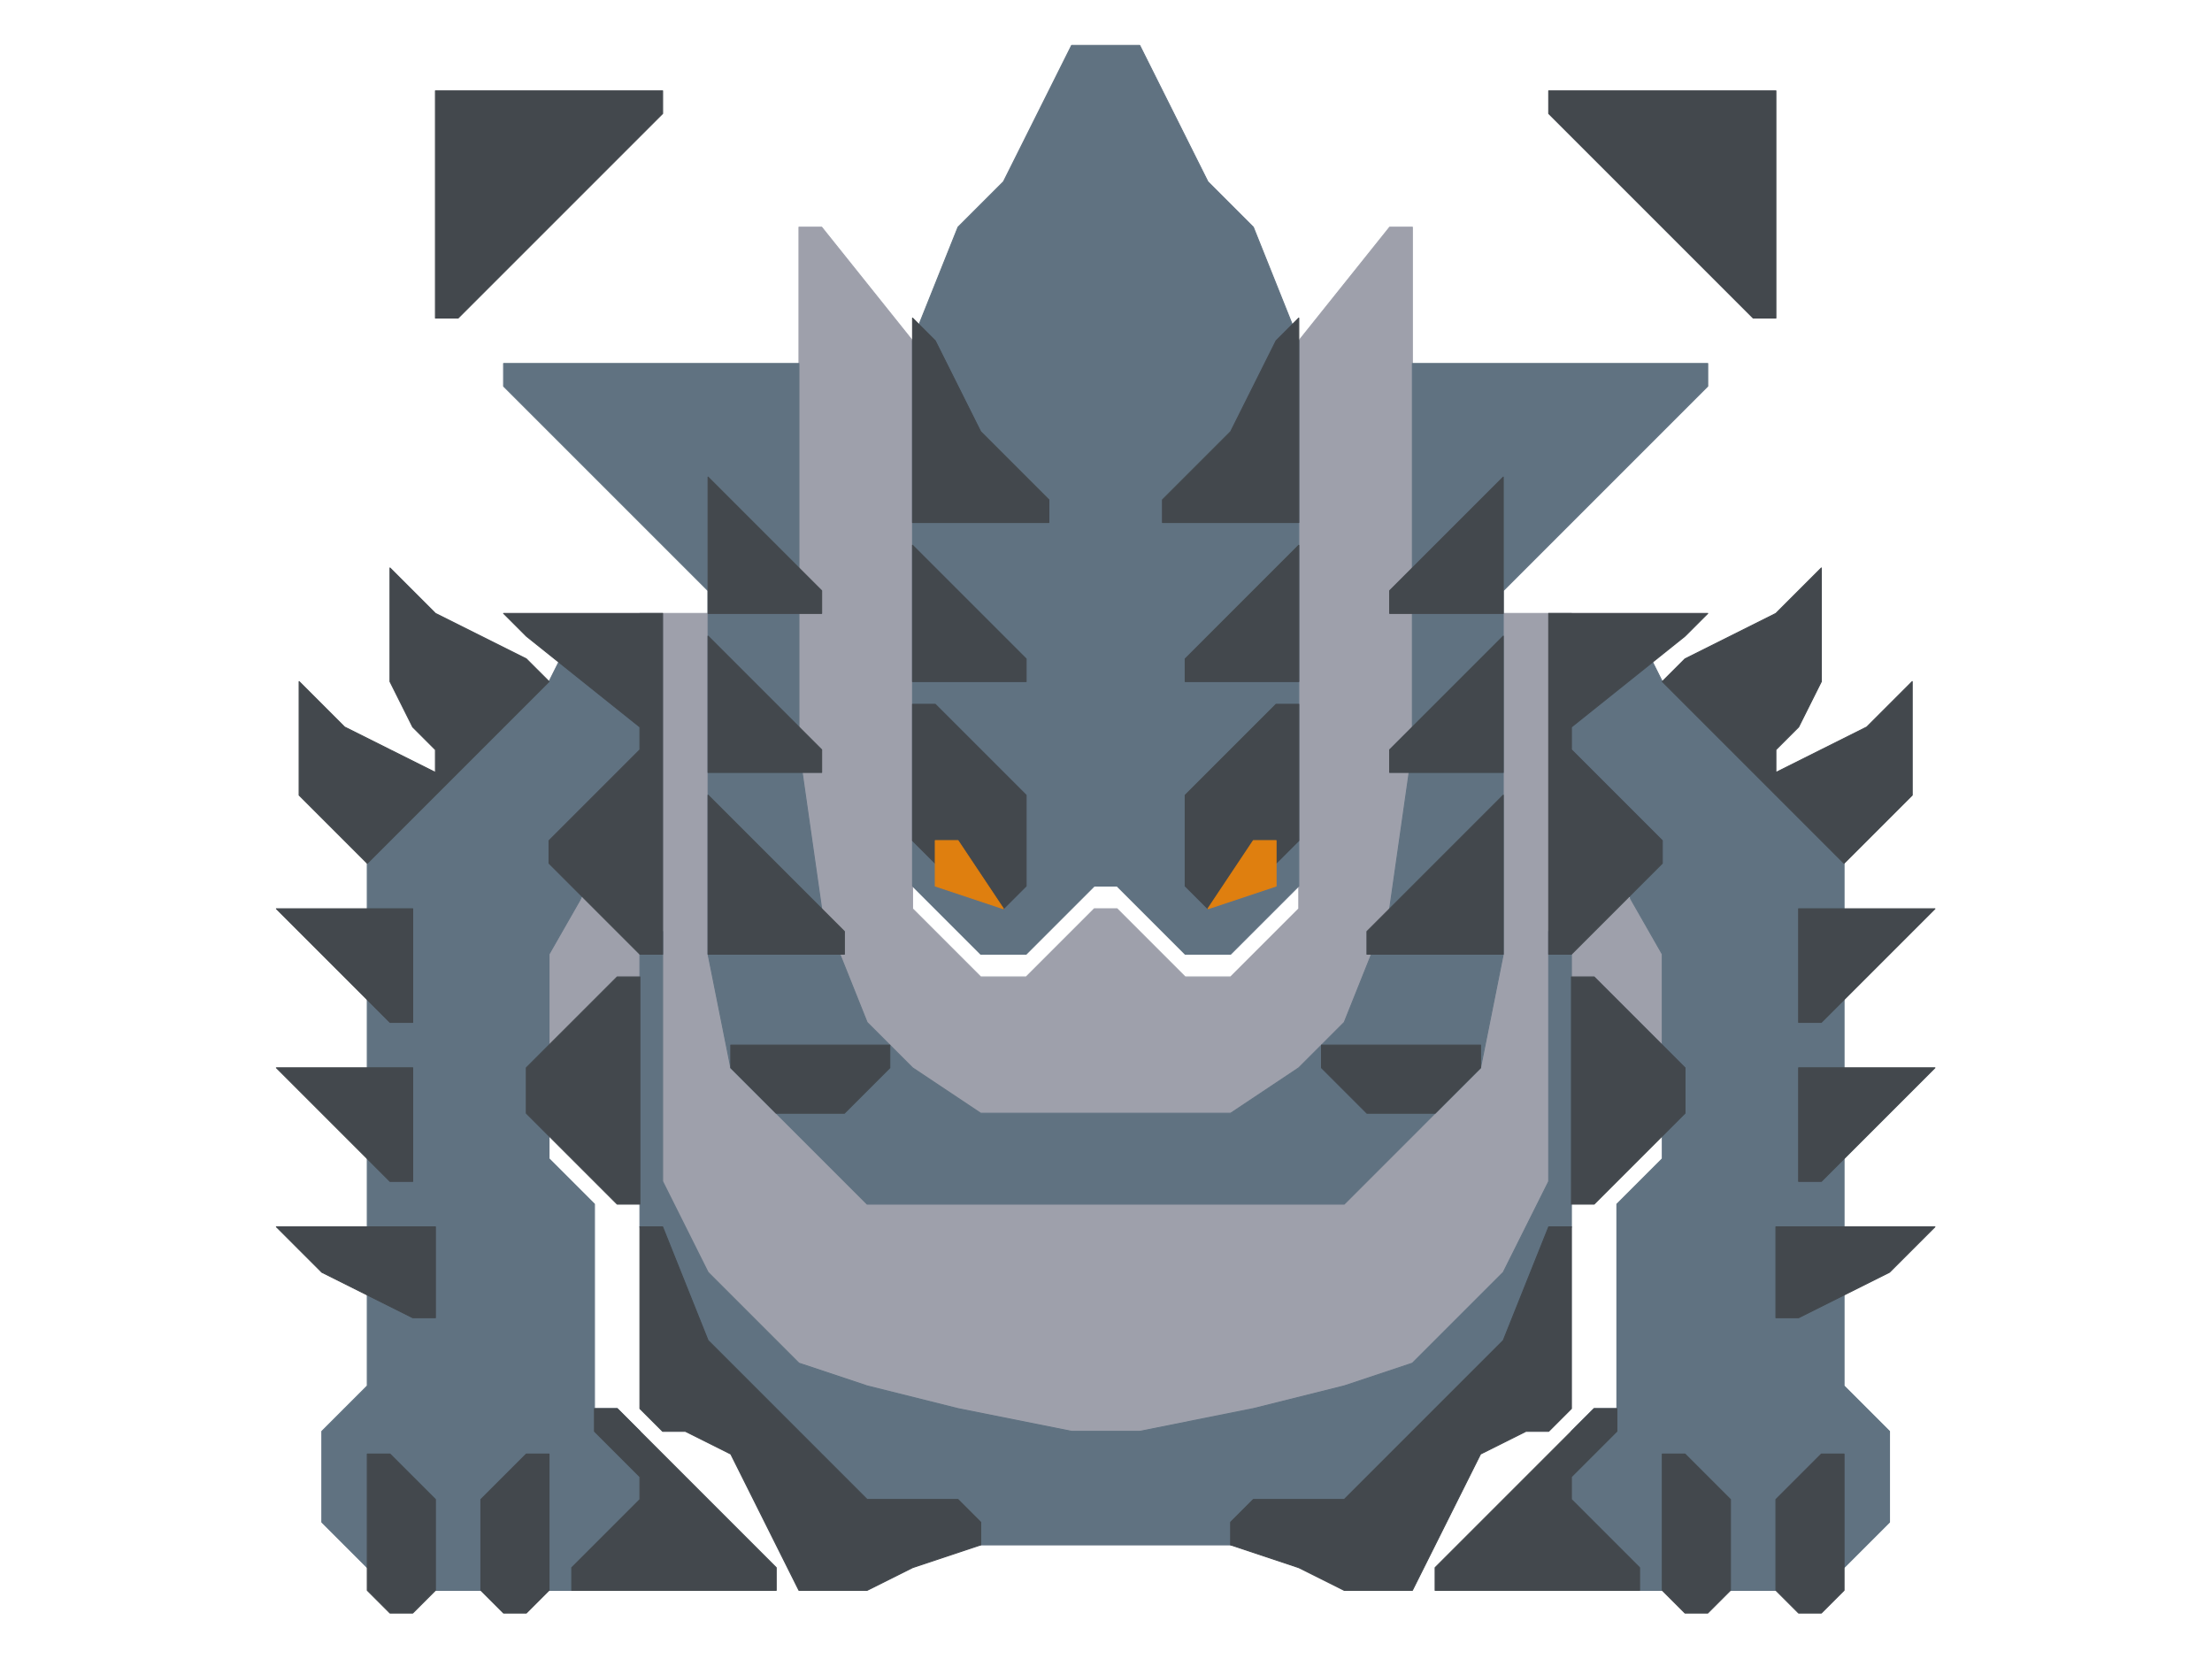 <?xml version="1.0" encoding="UTF-8" standalone="no"?>
<!DOCTYPE svg PUBLIC "-//W3C//DTD SVG 1.1//EN" "http://www.w3.org/Graphics/SVG/1.1/DTD/svg11.dtd">
<svg width="100%" height="100%" viewBox="0 0 4634 3475" version="1.1" xmlns="http://www.w3.org/2000/svg" xmlns:xlink="http://www.w3.org/1999/xlink" xml:space="preserve" xmlns:serif="http://www.serif.com/" style="fill-rule:evenodd;clip-rule:evenodd;stroke-linecap:round;stroke-linejoin:round;stroke-miterlimit:1.5;">
    <g transform="matrix(2.083,0,0,2.083,0,0)">
        <g id="Layer8">
            <g transform="matrix(1,0,0,1,-41.925,-22.875)">
                <path d="M1142.5,936.85L1165.35,936.85L1233.9,1005.4L1279.6,1005.4L1348.15,936.85L1348.15,914L1325.3,891.15L1325.3,365.6L1348.15,365.6L1439.55,251.35L1462.4,251.35L1462.4,411.3L1485.25,434.15L1462.4,1073.95L1279.6,1188.2L1028.25,1188.2L845.45,1073.95L822.6,434.15L845.45,411.3L845.45,251.35L868.3,251.35L959.7,365.6L982.55,365.6L982.55,891.15L959.7,914L959.7,936.85L1028.25,1005.4L1073.95,1005.4L1142.5,936.85Z" style="fill:rgb(158,160,171);stroke:rgb(158,160,171);stroke-width:1px;"/>
            </g>
            <g transform="matrix(1,0,0,1,-41.925,-22.875)">
                <path d="M639.8,914L525.55,1028.25L525.55,1096.8L571.25,1142.5L685.5,1005.4L685.5,914L639.8,914Z" style="fill:rgb(158,160,171);stroke:rgb(158,160,171);stroke-width:1px;"/>
            </g>
            <g transform="matrix(-1,0,0,1,2265.93,-22.875)">
                <path d="M639.8,914L525.55,1028.25L525.55,1096.8L571.25,1142.5L685.5,1005.4L685.5,914L639.8,914Z" style="fill:rgb(158,160,171);stroke:rgb(158,160,171);stroke-width:1px;"/>
            </g>
            <g transform="matrix(1,0,0,1,-41.925,-22.875)">
                <path d="M1393.85,1211.05L1530.95,1005.4L1530.95,639.8L1622.35,639.8L1622.35,1211.05L1553.8,1325.3L1462.4,1416.7L1393.85,1439.55L1302.45,1462.4L1188.2,1485.25L1119.65,1485.25L1005.4,1462.4L914,1439.55L845.45,1416.7L754.05,1325.3L685.5,1211.05L685.5,639.8L776.9,639.8L776.9,1005.4L914,1211.05L1393.85,1211.05Z" style="fill:rgb(158,160,171);stroke:rgb(158,160,171);stroke-width:1px;"/>
            </g>
        </g>
        <g id="Layer10">
            <g transform="matrix(1,0,0,1,-41.925,-22.875)">
                <path d="M1188.2,68.55L1256.75,205.65L1302.45,251.35L1348.15,365.6L1348.15,914L1279.6,982.55L1233.9,982.55L1165.35,914L1152,914L1142.5,914L1073.95,982.55L1028.25,982.55L959.7,914L959.7,365.6L1005.4,251.35L1051.1,205.65L1119.65,68.55L1188.2,68.55Z" style="fill:rgb(96,114,129);stroke:rgb(96,114,129);stroke-width:1px;"/>
            </g>
            <g transform="matrix(1,0,0,1,-41.925,-22.875)">
                <path d="M1279.6,1142.5L1348.15,1096.8L1393.85,1051.1L1439.55,936.85L1462.4,776.9L1462.4,388.45L1759.45,388.45L1759.45,411.3L1553.8,616.95L1553.8,982.55L1530.95,1096.8L1393.85,1233.9L914,1233.9L776.9,1096.8L754.05,982.55L754.05,616.95L548.4,411.3L548.4,388.45L845.45,388.45L845.45,776.9L868.3,936.85L914,1051.1L959.7,1096.8L1028.25,1142.5L1279.6,1142.5Z" style="fill:rgb(96,114,129);stroke:rgb(96,114,129);stroke-width:1px;"/>
            </g>
            <g transform="matrix(1,0,0,1,-41.925,-22.875)">
                <path d="M1188.2,1462.4L1302.45,1439.55L1393.85,1416.7L1462.4,1393.85L1553.8,1302.45L1599.5,1211.05L1599.5,959.7L1622.35,959.7L1622.35,1256.75L1553.8,1416.7L1393.85,1576.65L914,1576.65L754.05,1416.7L685.5,1256.75L685.5,959.7L708.35,959.7L708.35,1211.05L754.05,1302.45L845.45,1393.85L914,1416.7L1005.4,1439.55L1119.65,1462.4L1188.2,1462.4Z" style="fill:rgb(96,114,129);stroke:rgb(96,114,129);stroke-width:1px;"/>
            </g>
            <g transform="matrix(1,0,0,1,-41.925,-22.875)">
                <path d="M616.95,662.65L594.1,708.35L571.25,731.2L411.3,891.15L411.3,1416.7L365.6,1462.4L365.6,1553.8L411.3,1599.5L479.85,1622.35L616.95,1622.35L685.5,1576.65L685.5,1462.4L662.65,1439.55L639.8,1439.55L639.8,1233.9L594.1,1188.2L594.1,982.55L685.5,822.6L685.5,662.65L616.95,662.65Z" style="fill:rgb(96,114,129);stroke:rgb(96,114,129);stroke-width:1px;"/>
            </g>
            <g transform="matrix(-1,0,0,1,2265.93,-22.875)">
                <path d="M616.95,662.65L594.1,708.35L571.25,731.2L411.3,891.15L411.3,1416.7L365.6,1462.4L365.6,1553.8L411.3,1599.5L479.85,1622.35L616.95,1622.35L685.5,1576.65L685.5,1462.4L662.65,1439.55L639.8,1439.55L639.8,1233.9L594.1,1188.2L594.1,982.55L685.5,822.6L685.5,662.65L616.95,662.65Z" style="fill:rgb(96,114,129);stroke:rgb(96,114,129);stroke-width:1px;"/>
            </g>
        </g>
        <g id="Layer9">
            <g transform="matrix(1,0,0,1,-41.925,-22.875)">
                <path d="M479.85,342.75L479.85,114.25L708.35,114.25L708.35,137.1L502.7,342.75L479.85,342.75Z" style="fill:rgb(67,72,77);stroke:rgb(67,72,77);stroke-width:1px;"/>
            </g>
            <g transform="matrix(-1,0,0,1,2265.93,-22.875)">
                <path d="M479.85,342.75L479.85,114.25L708.35,114.25L708.35,137.1L502.7,342.75L479.85,342.75Z" style="fill:rgb(67,72,77);stroke:rgb(67,72,77);stroke-width:1px;"/>
            </g>
            <g transform="matrix(1,0,0,1,-41.925,-22.875)">
                <path d="M754.05,639.8L754.05,502.7L868.3,616.95L868.3,639.8L754.05,639.8Z" style="fill:rgb(67,72,77);stroke:rgb(67,72,77);stroke-width:1px;"/>
            </g>
            <g transform="matrix(-1,0,0,1,2265.93,-22.875)">
                <path d="M754.05,639.8L754.05,502.7L868.3,616.95L868.3,639.8L754.05,639.8Z" style="fill:rgb(67,72,77);stroke:rgb(67,72,77);stroke-width:1px;"/>
            </g>
            <g transform="matrix(1,0,0,1,-41.925,137.075)">
                <path d="M754.05,639.8L754.05,502.7L868.3,616.95L868.3,639.8L754.05,639.8Z" style="fill:rgb(67,72,77);stroke:rgb(67,72,77);stroke-width:1px;"/>
            </g>
            <g transform="matrix(-1,0,0,1,2265.93,137.075)">
                <path d="M754.05,639.8L754.05,502.7L868.3,616.95L868.3,639.8L754.05,639.8Z" style="fill:rgb(67,72,77);stroke:rgb(67,72,77);stroke-width:1px;"/>
            </g>
            <g transform="matrix(1,0,0,1,-41.925,319.875)">
                <path d="M754.05,639.8L754.05,479.85L891.15,616.95L891.15,639.8L754.05,639.8Z" style="fill:rgb(67,72,77);stroke:rgb(67,72,77);stroke-width:1px;"/>
            </g>
            <g transform="matrix(-1,0,0,1,2265.93,319.875)">
                <path d="M754.05,639.8L754.05,479.85L891.15,616.95L891.15,639.8L754.05,639.8Z" style="fill:rgb(67,72,77);stroke:rgb(67,72,77);stroke-width:1px;"/>
            </g>
            <g transform="matrix(1,0,0,1,-41.925,-22.875)">
                <path d="M959.7,708.35L959.7,571.25L1073.95,685.5L1073.95,708.35L959.7,708.35Z" style="fill:rgb(67,72,77);stroke:rgb(67,72,77);stroke-width:1px;"/>
            </g>
            <g transform="matrix(-1,0,0,1,2265.93,-22.875)">
                <path d="M959.7,708.35L959.7,571.25L1073.95,685.5L1073.95,708.35L959.7,708.35Z" style="fill:rgb(67,72,77);stroke:rgb(67,72,77);stroke-width:1px;"/>
            </g>
            <g transform="matrix(1,0,0,1,-41.925,-22.875)">
                <path d="M959.7,342.75L982.55,365.6L1028.25,457L1096.8,525.55L1096.8,548.4L959.7,548.4L959.7,342.75Z" style="fill:rgb(67,72,77);stroke:rgb(67,72,77);stroke-width:1px;"/>
            </g>
            <g transform="matrix(-1,0,0,1,2265.93,-22.875)">
                <path d="M959.7,342.75L982.55,365.6L1028.25,457L1096.8,525.55L1096.8,548.4L959.7,548.4L959.7,342.75Z" style="fill:rgb(67,72,77);stroke:rgb(67,72,77);stroke-width:1px;"/>
            </g>
            <g transform="matrix(1,0,0,1,-41.925,-22.875)">
                <path d="M959.7,731.2L982.55,731.2L1073.95,822.6L1073.95,914L1051.1,936.85L1028.25,914L982.55,891.15L959.7,868.3L959.7,731.2Z" style="fill:rgb(67,72,77);stroke:rgb(67,72,77);stroke-width:1px;"/>
            </g>
            <g transform="matrix(-1,0,0,1,2265.93,-22.875)">
                <path d="M959.7,731.2L982.55,731.2L1073.95,822.6L1073.95,914L1051.1,936.85L1028.25,914L982.55,891.15L959.7,868.3L959.7,731.2Z" style="fill:rgb(67,72,77);stroke:rgb(67,72,77);stroke-width:1px;"/>
            </g>
            <g transform="matrix(1,0,0,1,-41.925,-22.875)">
                <path d="M776.9,1073.95L936.85,1073.95L936.85,1096.8L891.15,1142.5L822.6,1142.5L776.9,1096.8L776.9,1073.95Z" style="fill:rgb(67,72,77);stroke:rgb(67,72,77);stroke-width:1px;"/>
            </g>
            <g transform="matrix(-1,0,0,1,2265.93,-22.875)">
                <path d="M776.9,1073.95L936.85,1073.95L936.85,1096.8L891.15,1142.5L822.6,1142.5L776.9,1096.8L776.9,1073.95Z" style="fill:rgb(67,72,77);stroke:rgb(67,72,77);stroke-width:1px;"/>
            </g>
            <g transform="matrix(1,0,0,1,-41.925,-22.875)">
                <path d="M708.35,639.8L548.4,639.8L571.25,662.65L685.5,754.05L685.5,776.9L594.1,868.3L594.1,891.15L685.5,982.55L708.35,982.55L708.35,639.8Z" style="fill:rgb(67,72,77);stroke:rgb(67,72,77);stroke-width:1px;"/>
            </g>
            <g transform="matrix(-1,0,0,1,2265.93,-22.875)">
                <path d="M708.35,639.8L548.4,639.8L571.25,662.65L685.5,754.05L685.5,776.9L594.1,868.3L594.1,891.15L685.5,982.55L708.35,982.55L708.35,639.8Z" style="fill:rgb(67,72,77);stroke:rgb(67,72,77);stroke-width:1px;"/>
            </g>
            <g transform="matrix(1,0,0,1,-41.925,-22.875)">
                <path d="M685.5,1005.4L662.65,1005.4L571.25,1096.8L571.25,1142.5L662.65,1233.9L685.5,1233.9L685.5,1005.4Z" style="fill:rgb(67,72,77);stroke:rgb(67,72,77);stroke-width:1px;"/>
            </g>
            <g transform="matrix(-1,0,0,1,2265.93,-22.875)">
                <path d="M685.5,1005.4L662.65,1005.4L571.25,1096.8L571.25,1142.5L662.65,1233.9L685.5,1233.9L685.5,1005.4Z" style="fill:rgb(67,72,77);stroke:rgb(67,72,77);stroke-width:1px;"/>
            </g>
            <g transform="matrix(1,0,0,1,-41.925,-22.875)">
                <path d="M594.1,708.35L571.25,685.5L479.85,639.8L457,616.95L434.15,594.1L434.15,708.35L457,754.05L479.85,776.9L479.85,799.75L388.45,754.05L365.6,731.2L342.75,708.35L342.75,822.6L411.3,891.15L594.1,708.35Z" style="fill:rgb(67,72,77);stroke:rgb(67,72,77);stroke-width:1px;"/>
            </g>
            <g transform="matrix(-1,0,0,1,2265.93,-22.875)">
                <path d="M594.1,708.35L571.25,685.5L479.85,639.8L457,616.95L434.15,594.1L434.15,708.35L457,754.05L479.85,776.9L479.85,799.75L388.45,754.05L365.6,731.2L342.75,708.35L342.75,822.6L411.3,891.15L594.1,708.35Z" style="fill:rgb(67,72,77);stroke:rgb(67,72,77);stroke-width:1px;"/>
            </g>
            <g transform="matrix(1,0,0,1,-41.925,-22.875)">
                <path d="M457,1051.1L434.15,1051.1L342.75,959.7L319.9,936.85L457,936.85L457,1051.1Z" style="fill:rgb(67,72,77);stroke:rgb(67,72,77);stroke-width:1px;"/>
            </g>
            <g transform="matrix(-1,0,0,1,2265.93,-22.875)">
                <path d="M457,1051.1L434.15,1051.1L342.75,959.7L319.9,936.85L457,936.85L457,1051.1Z" style="fill:rgb(67,72,77);stroke:rgb(67,72,77);stroke-width:1px;"/>
            </g>
            <g transform="matrix(1,0,0,1,-41.925,137.075)">
                <path d="M457,1051.1L434.15,1051.1L342.75,959.7L319.9,936.85L457,936.85L457,1051.1Z" style="fill:rgb(67,72,77);stroke:rgb(67,72,77);stroke-width:1px;"/>
            </g>
            <g transform="matrix(-1,0,0,1,2265.93,137.075)">
                <path d="M457,1051.1L434.15,1051.1L342.75,959.7L319.9,936.85L457,936.85L457,1051.1Z" style="fill:rgb(67,72,77);stroke:rgb(67,72,77);stroke-width:1px;"/>
            </g>
            <g transform="matrix(1,0,0,1,-41.925,-22.875)">
                <path d="M479.85,1348.15L457,1348.15L365.6,1302.45L342.75,1279.6L319.9,1256.75L479.85,1256.75L479.85,1348.15Z" style="fill:rgb(67,72,77);stroke:rgb(67,72,77);stroke-width:1px;"/>
            </g>
            <g transform="matrix(-1,0,0,1,2265.93,-22.875)">
                <path d="M479.85,1348.15L457,1348.15L365.6,1302.45L342.75,1279.6L319.9,1256.75L479.85,1256.75L479.85,1348.15Z" style="fill:rgb(67,72,77);stroke:rgb(67,72,77);stroke-width:1px;"/>
            </g>
            <g transform="matrix(1,0,0,1,-41.925,-22.875)">
                <path d="M411.3,1485.25L434.15,1485.25L479.85,1530.95L479.85,1622.35L457,1645.2L434.15,1645.2L411.3,1622.35L411.3,1485.25Z" style="fill:rgb(67,72,77);stroke:rgb(67,72,77);stroke-width:1px;"/>
            </g>
            <g transform="matrix(-1,0,0,1,2265.93,-22.875)">
                <path d="M411.3,1485.25L434.15,1485.25L479.85,1530.95L479.85,1622.35L457,1645.2L434.15,1645.2L411.3,1622.35L411.3,1485.25Z" style="fill:rgb(67,72,77);stroke:rgb(67,72,77);stroke-width:1px;"/>
            </g>
            <g transform="matrix(1,0,0,1,-41.925,-22.875)">
                <path d="M571.25,1485.25L594.1,1485.25L594.1,1622.35L571.25,1645.2L548.4,1645.2L525.55,1622.35L525.55,1530.95L571.25,1485.25Z" style="fill:rgb(67,72,77);stroke:rgb(67,72,77);stroke-width:1px;"/>
            </g>
            <g transform="matrix(-1,0,0,1,2265.93,-22.875)">
                <path d="M571.25,1485.25L594.1,1485.25L594.1,1622.35L571.25,1645.2L548.4,1645.2L525.55,1622.35L525.55,1530.95L571.25,1485.25Z" style="fill:rgb(67,72,77);stroke:rgb(67,72,77);stroke-width:1px;"/>
            </g>
            <g transform="matrix(1,0,0,1,-41.925,-22.875)">
                <path d="M685.5,1256.75L708.35,1256.75L754.05,1371L914,1530.95L1005.4,1530.95L1028.25,1553.8L1028.25,1576.65L959.7,1599.5L914,1622.35L845.45,1622.35L776.9,1485.25L731.2,1462.4L708.35,1462.4L685.5,1439.55L685.5,1256.75Z" style="fill:rgb(67,72,77);stroke:rgb(67,72,77);stroke-width:1px;"/>
            </g>
            <g transform="matrix(-1,0,0,1,2265.93,-22.875)">
                <path d="M685.5,1256.75L708.35,1256.75L754.05,1371L914,1530.95L1005.4,1530.95L1028.25,1553.8L1028.25,1576.65L959.7,1599.5L914,1622.35L845.45,1622.35L776.9,1485.25L731.2,1462.4L708.35,1462.4L685.5,1439.55L685.5,1256.75Z" style="fill:rgb(67,72,77);stroke:rgb(67,72,77);stroke-width:1px;"/>
            </g>
            <g transform="matrix(1,0,0,1,-41.925,-22.875)">
                <path d="M639.8,1439.55L662.65,1439.55L822.6,1599.5L822.6,1622.35L616.95,1622.35L616.95,1599.5L685.5,1530.95L685.5,1508.1L639.8,1462.4L639.8,1439.55Z" style="fill:rgb(67,72,77);stroke:rgb(67,72,77);stroke-width:1px;"/>
            </g>
            <g transform="matrix(-1,0,0,1,2265.93,-22.875)">
                <path d="M639.8,1439.55L662.65,1439.55L822.6,1599.5L822.6,1622.35L616.95,1622.35L616.95,1599.5L685.5,1530.95L685.5,1508.1L639.8,1462.4L639.8,1439.55Z" style="fill:rgb(67,72,77);stroke:rgb(67,72,77);stroke-width:1px;"/>
            </g>
        </g>
        <g id="Layer11">
            <g transform="matrix(1,0,0,1,-41.925,-22.875)">
                <path d="M982.55,868.3L1005.4,868.3L1051.1,936.85L982.55,914L982.55,868.3Z" style="fill:rgb(223,127,15);stroke:rgb(223,127,15);stroke-width:1px;"/>
            </g>
            <g transform="matrix(-1,0,0,1,2265.93,-22.875)">
                <path d="M982.55,868.3L1005.4,868.3L1051.1,936.85L982.55,914L982.55,868.3Z" style="fill:rgb(223,127,15);stroke:rgb(223,127,15);stroke-width:1px;"/>
            </g>
        </g>
    </g>
</svg>
